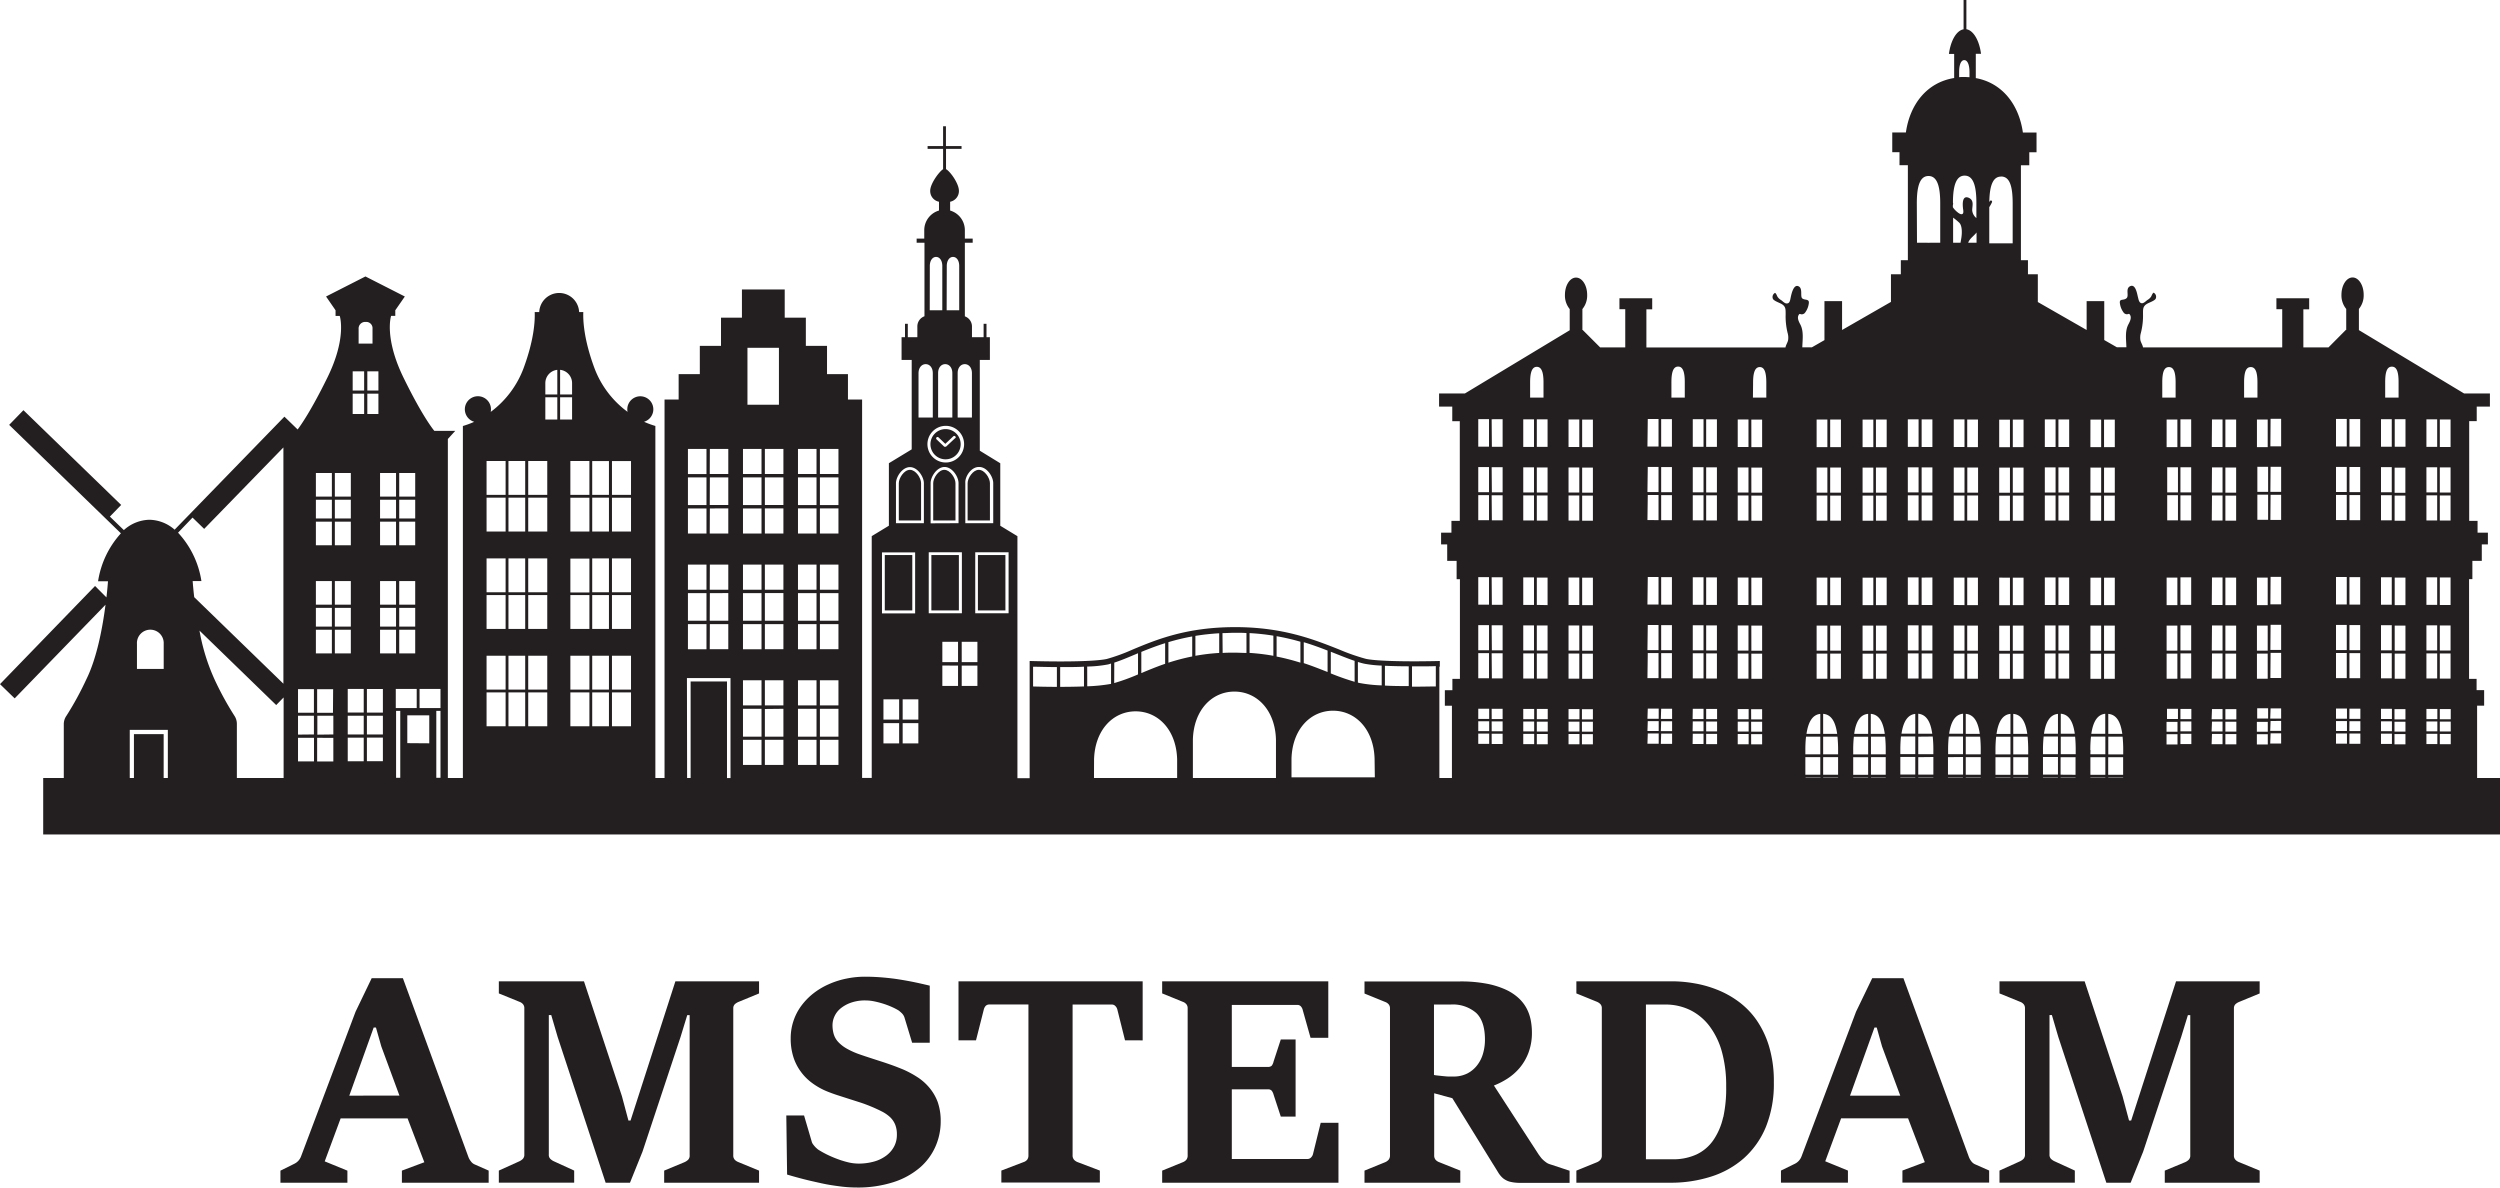 <svg xmlns="http://www.w3.org/2000/svg" viewBox="0 0 597.29 283.72"><defs><style>.cls-1{fill:#231f20;}</style></defs><title>Asset 1</title><g id="Layer_2" data-name="Layer 2"><g id="Layer_1-2" data-name="Layer 1"><path class="cls-1" d="M591.82,185.87V168.6h1.68v-3.71h-1.8v-2.7h-1.8V138.37h.79V134h2.25v-3.93h1.46v-2.81h-2.47v-2.81h-2V100.62h1.8V97.14h3.15V94h-6.18L563.58,78.87V73.81a5.08,5.08,0,0,0,1.14-3.39c0-2.28-1.19-4.13-2.65-4.13s-2.66,1.85-2.66,4.13a5.08,5.08,0,0,0,1.14,3.39v5h-.08L556.31,83h-6v-9.1h1.39V71.26h-7.83v2.62h1.39V83H512c-.09-.61-.57-1.24-.64-1.84a4,4,0,0,1,.13-1.62A16.56,16.56,0,0,0,512,75c0-1.12-.05-1.78.9-2.38.55-.34,1.73-.69,2.11-1.21a1.11,1.11,0,0,0-.48-1.49c-.35.24-.42.68-.63,1a2.68,2.68,0,0,1-.83.74c-.37.25-.82.77-1.29.79-.74,0-.84-.91-1-1.5s-.52-3.15-1.81-2.59-.2,2.31-.93,2.91-1.69,0-1.57,1.13a4.63,4.63,0,0,0,.88,2.25,1,1,0,0,0,.8.43c.42,0,.51-.31.79.23.36.7-.11,1.58-.44,2.2-.85,1.62-.52,3.62-.47,5.45h-2.29l-3-1.72V71.94h-4.21v6.9l-11.66-6.68V65.53h-2.36V62.16h-1.68V39.49h2V36.38h1.73V31.66h-3.26c-.94-6.64-4.89-11.84-11.25-13v-5.8h1.25c-.42-3.19-1.8-5.59-3.5-5.88V0h-.67V7c-1.7.29-3.08,2.69-3.5,5.88h1.25v5.76c-6.52,1.05-10.58,6.3-11.53,13h-3.26v4.72h1.73v3.11h2V62.16h-1.68v3.37h-2.36v6.6L440.1,78.84v-6.9h-4.21v9.32l-3,1.72h-2.29c.05-1.83.38-3.83-.47-5.45-.33-.62-.8-1.5-.44-2.2.28-.54.37-.23.79-.23a1,1,0,0,0,.8-.43,4.63,4.63,0,0,0,.88-2.25c.12-1.09-1-.63-1.57-1.13s.22-2.41-.93-2.91S428,70.24,427.84,71s-.23,1.54-1,1.5c-.47,0-.92-.54-1.29-.79a2.8,2.8,0,0,1-.83-.74c-.21-.32-.28-.76-.63-1a1.11,1.11,0,0,0-.48,1.49c.38.52,1.56.87,2.11,1.21.95.6.89,1.26.9,2.38a16.56,16.56,0,0,0,.47,4.5,4,4,0,0,1,.13,1.62c-.07.6-.55,1.23-.64,1.84H393.35v-9.1h1.39V71.26h-7.83v2.62h1.39V83h-6l-4.16-4.16h-.08v-5a5.08,5.08,0,0,0,1.14-3.39c0-2.28-1.19-4.13-2.66-4.13s-2.65,1.85-2.65,4.13a5.08,5.08,0,0,0,1.14,3.39v5.06L350,94h-6.18v3.15h3.15v3.48h1.8v23.82h-2v2.81h-2.47v2.81h1.46V134h2.25v4.38h.79v23.82h-1.8v2.7h-1.8v3.71h1.69v17.27h-3v-26.6h.11v-1.35h-.18c-.27,0-2.81.07-5.93.07-8.37,0-10.95-.45-11.55-.59a48.43,48.43,0,0,1-6.38-2.23c-6-2.38-13.44-5.35-24.83-5.35-11.69,0-18.89,3-24.67,5.42a44.56,44.56,0,0,1-6,2.18c-.57.14-3.07.6-11.14.6-3.31,0-6.11-.08-6.91-.1H246v28h-2.92V128.1l-4.1-2.49V110.68l-4.89-3V86h2.41V80.56h-.81v-3.2H235v3.2h-2.78V78a2.57,2.57,0,0,0-1.7-2.42V58h1.87V57h-1.87V55A4.89,4.89,0,0,0,227,50.3V48.2a2.6,2.6,0,0,0,2.1-2.62c0-1.68-2-4.56-3.08-5.17V35.56h3.71v-.67H226V30.17h-.68v4.72h-3.7v.67h3.7v4.86c-1,.65-3.08,3.5-3.08,5.16a2.6,2.6,0,0,0,2.1,2.62v2.1A4.89,4.89,0,0,0,220.82,55v2H219v1h1.87V75.56a2.57,2.57,0,0,0-1.7,2.42v2.58h-2.28v-3.2h-.67v3.2h-.82V86h2.42v21.36l-5.45,3.31v14.93l-4.1,2.49v57.77h-2.3V95.45h-3.38V89.38h-5V82.64h-5.06V75.9h-5.05V69.16H177.26V75.9h-5v6.74h-5.06v6.74h-5.06v6.07h-3.37v90.42h-2.19v-84.1a21.54,21.54,0,0,1-2.71-1,3.11,3.11,0,1,0-4-3,2.59,2.59,0,0,0,.07.63A22.92,22.92,0,0,1,142,87.89c-2.47-6.68-2.72-11.15-2.64-13.34h-1a4.77,4.77,0,0,0-9.53,0h-1.08c.09,2.19-.17,6.66-2.63,13.34a23.06,23.06,0,0,1-7.88,10.52,3.21,3.21,0,0,0,.06-.63,3.12,3.12,0,1,0-4,3,21.54,21.54,0,0,1-2.71,1v84.1H107v-81l1.77-1.94h-5s-2.61-3-7.33-12.64-3-14.83-3-14.83h1V74.13l2.28-3.29-9.41-4.79h0l-9.41,4.79,2.27,3.29v1.35h1s1.76,5.22-3,14.83c-3.84,7.81-6.28,11.27-7.06,12.3l-2.43-2.36h0l-.73-.7-26.23,27a9.35,9.35,0,0,0-6-2.37,9.36,9.36,0,0,0-6.13,2.47l-3.34-3.23,2.7-2.78L5.6,98l-3.41,3.51,26.7,25.91a22,22,0,0,0-5.46,11.45H25.8c-.07,1-.19,2.3-.37,3.86L22.71,140,0,163.45l2.78,2.7h0l.73.7,21.7-22.37c-.7,5.43-2.05,12.72-4.58,17.82A74,74,0,0,1,15.88,171a3.5,3.5,0,0,0-.64,2v12.88H10.32v13.49h587V185.87Zm-377-13.1v4.84h-3.75v-4.84Zm-3.75-.84v-4.85h3.75v4.85Zm8.34.84v4.84h-3.75v-4.84Zm-3.75-.84v-4.85h3.75v4.85Zm9.48-13.74v-4.85h3.75v4.85Zm3.75.84v4.85h-3.75V159Zm-7-12.51V131.94h7.92v14.58Zm.45-21.49v-9.61c0-1.52,1.49-3.85,3.33-3.85s3.34,2.33,3.34,3.85V125Zm7.43,34h3.75v4.85h-3.75Zm0-.84v-4.85h3.75v4.85Zm-3.8-47.69a4.38,4.38,0,1,1,4.37-4.38A4.38,4.38,0,0,1,225.92,110.5Zm15,21.44v14.58H233V131.94Zm-7-20.37c1.84,0,3.33,2.33,3.33,3.85V125h-6.67v-9.61C230.51,113.9,232,111.57,233.85,111.57ZM230.5,87c.94,0,1.71.81,1.71,2.16V99.75H228.8V89.13C228.8,87.81,229.57,87,230.5,87Zm-4.3-23.46c0-1.32.67-2.16,1.49-2.16s1.48.81,1.48,2.16V74.13h-3ZM225.83,87c.94,0,1.7.81,1.7,2.16V99.75h-3.4V89.13C224.13,87.81,224.89,87,225.83,87Zm-3.68-23.46c0-1.32.67-2.16,1.49-2.16s1.49.81,1.49,2.16V74.13h-3Zm-2.7,25.62c0-1.32.77-2.16,1.71-2.16s1.7.81,1.7,2.16V99.75h-3.41Zm-5.39,26.29c0-1.52,1.5-3.85,3.34-3.85s3.33,2.33,3.33,3.85V125h-6.67Zm-3.34,16.52h7.92v14.58h-7.92Zm-69.9,1.49v8.09h-4.55v-8.09ZM136.27,127v-8.09h4.55V127Zm4.55,15.17v8.09h-4.55v-8.09Zm0,14.5v8.09h-4.55v-8.09Zm0,8.76v8.09h-4.55v-8.09Zm5.39-55.28h4.55v8.09h-4.55Zm0,8.76h4.55V127h-4.55Zm0,14.5h4.55v8.09h-4.55Zm0,8.76h4.55v8.09h-4.55Zm0,14.5h4.55v8.09h-4.55Zm0,8.76h4.55v8.09h-4.55Zm-4.72-55.28h4v8.09h-4Zm0,8.76h4V127h-4Zm0,14.5h4v8.09h-4Zm0,8.76h4v8.09h-4Zm0,14.5h4v8.09h-4Zm0,8.76h4v8.09h-4Zm-.67-55.28v8.09h-4.55v-8.09Zm-7-21.79a3.19,3.19,0,0,1,2.86,3.16v2.73h-2.86Zm0,6.56h2.86v5.31h-2.86Zm-3.53-3.4a3.19,3.19,0,0,1,2.86-3.16v5.89h-2.86Zm0,3.4h2.86v5.31h-2.86Zm-4.09,15.23h4.55v8.09h-4.55Zm0,8.76h4.55V127h-4.55Zm0,14.5h4.55v8.09h-4.55Zm0,8.76h4.55v8.09h-4.55Zm0,14.5h4.55v8.09h-4.55Zm0,8.76h4.55v8.09h-4.55Zm-4.72-55.28h4v8.09h-4Zm0,8.76h4V127h-4Zm0,14.5h4v8.09h-4Zm0,8.76h4v8.09h-4Zm0,14.5h4v8.09h-4Zm0,8.76h4v8.09h-4Zm-5.23-55.28h4.55v8.09h-4.55Zm0,8.76h4.55V127h-4.55Zm0,14.5h4.55v8.09h-4.55Zm0,8.76h4.55v8.09h-4.55Zm0,14.5h4.55v8.09h-4.55Zm0,8.76h4.55v8.09h-4.55Zm379.63,20.34v.08h-3.57v-.08Zm-3.57-.68V180.9h3.57v4.21Zm7.1-5.9a27.78,27.78,0,0,1,.16-3.2H503v4.22h-3.57v-.38h0C499.46,179.64,499.45,179.42,499.45,179.21Zm.24-3.87c.45-3.07,1.55-4.61,3.33-4.78v4.78ZM503,180.9v4.21h-3.57V180.9Zm0,4.89v.08h-3.57v-.08Zm4.25,0v.08H503.7v-.08Zm-3.57-.68V180.9h3.57v4.21Zm16.56-9.69v2.45h-2.62v-2.45Zm-2.62-.59v-2.36h2.62v2.36Zm24.19.59v2.45h-2.61v-2.45Zm-2.61-.59v-2.36h2.61v2.36Zm35.48-56.42v6h-2.57v-6Zm-2.57-.67v-6h2.57v6ZM574.7,138v6.57h-2.57V138Zm0,11.46v6h-2.57v-6Zm0,6.7v6h-2.57v-6Zm0,13.27v2.44h-2.62v-2.44Zm0,3v2.36h-2.62v-2.36Zm0,2.95v2.45h-2.62v-2.45Zm8.21-75.17h2.57v6.58h-2.57Zm0,11.46h2.57v6h-2.57Zm0,6.7h2.57v6h-2.57Zm0,19.6h2.57v6.57h-2.57Zm0,11.46h2.57v6h-2.57Zm0,6.7h2.57v6h-2.57Zm0,13.27h2.61v2.44h-2.61Zm0,3h2.61v2.36h-2.61Zm0,2.95h2.61v2.45h-2.61Zm-3.2-75.17h2.57v6.58h-2.57Zm0,11.46h2.57v6h-2.57Zm0,6.7h2.57v6h-2.57Zm0,19.6h2.57v6.57h-2.57Zm0,11.46h2.57v6h-2.57Zm0,6.7h2.57v6h-2.57Zm0,13.27h2.61v2.44h-2.61Zm0,3h2.61v2.36h-2.61Zm0,2.95h2.61v2.45h-2.61Zm-5-68.59h-2.57v-6.58h2.57Zm-4.85-15.16h0c0-.09,0-.18,0-.27,0-2.53.47-3.7,1.6-3.7s1.6,1.17,1.6,3.7c0,.09,0,.18,0,.27h0V95h-3.2Zm-1,8.58h2.57v6.58h-2.57Zm0,11.46h2.57v6h-2.57Zm0,6.7h2.57v6h-2.57Zm0,19.6h2.57v6.57h-2.57Zm0,11.46h2.57v6h-2.57Zm0,6.7h2.57v6h-2.57Zm0,13.27h2.61v2.44h-2.61Zm0,3h2.61v2.36h-2.61Zm0,2.95h2.61v2.45h-2.61Zm-7.54-75.17h2.57v6.58h-2.57Zm0,11.46h2.57v6h-2.57Zm0,6.7h2.57v6h-2.57Zm0,19.6h2.57v6.57h-2.57Zm0,11.46h2.57v6h-2.57Zm0,6.7h2.57v6h-2.57Zm0,13.27h2.61v2.44H561.3Zm0,3h2.61v2.36H561.3Zm0,2.95h2.61v2.45H561.3Zm-3.21-75.17h2.57v6.58h-2.57Zm0,11.46h2.57v6h-2.57Zm0,6.7h2.57v6h-2.57Zm0,19.6h2.57v6.57h-2.57Zm0,11.46h2.57v6h-2.57Zm0,6.7h2.57v6h-2.57Zm0,13.27h2.62v2.44h-2.62Zm0,3h2.62v2.36h-2.62Zm0,2.95h2.62v2.45h-2.62Zm-15.63-75.17H545v6.58h-2.57Zm0,11.46H545v6h-2.57Zm0,6.7H545v6h-2.57Zm0,19.6H545v6.57h-2.57Zm0,11.46H545v6h-2.57Zm0,6.7H545v6h-2.57Zm0,13.27H545v2.44h-2.61Zm0,3H545v2.36h-2.61Zm0,2.95H545v2.45h-2.61Zm-.59-3.54h-2.61v-2.44h2.61Zm0-53.47v6h-2.57v-6Zm-2.57-.67v-6h2.57v6ZM541.79,138v6.57h-2.57V138Zm0,11.46v6h-2.57v-6Zm0,6.7v6h-2.57v-6Zm0-49.34h-2.57v-6.58h2.57Zm-5.64-15.16h0V91.4c0-2.53.46-3.7,1.59-3.7s1.6,1.17,1.6,3.7a2.44,2.44,0,0,1,0,.27h0V95h-3.19Zm-4.47,8.58h2.57v6.58h-2.57Zm0,11.46h2.57v6h-2.57Zm0,6.7h2.57v6h-2.57Zm0,19.6h2.57v6.57h-2.57Zm0,11.46h2.57v6h-2.57Zm0,6.7h2.57v6h-2.57Zm0,13.27h2.62v2.44h-2.62Zm0,3h2.62v2.36h-2.62Zm0,2.95h2.62v2.45h-2.62Zm-3.2-75.17H531v6.58h-2.57Zm0,11.46H531v6h-2.57Zm0,6.7H531v6h-2.57Zm0,19.6H531v6.57h-2.57Zm0,11.46H531v6h-2.57Zm0,6.7H531v6h-2.57Zm0,13.27H531v2.44h-2.61Zm0,3H531v2.36h-2.61Zm0,2.95H531v2.45h-2.61Zm-7.54-75.17h2.57v6.58h-2.57Zm0,11.46h2.57v6h-2.57Zm0,6.7h2.57v6h-2.57Zm0,19.6h2.57v6.57h-2.57Zm0,11.46h2.57v6h-2.57Zm0,6.7h2.57v6h-2.57Zm0,13.27h2.61v2.44h-2.61Zm0,3h2.61v2.36h-2.61Zm0,2.95h2.61v2.45h-2.61Zm-.59-3.54h-2.62v-2.44h2.62Zm0-53.47v6h-2.57v-6Zm-2.57-.67v-6h2.57v6ZM520.21,138v6.57h-2.57V138Zm0,11.46v6h-2.57v-6Zm0,6.7v6h-2.57v-6Zm0-49.34h-2.57v-6.58h2.57ZM516.6,91.67h0V91.4c0-2.53.46-3.7,1.59-3.7s1.6,1.17,1.6,3.7a2.44,2.44,0,0,1,0,.27h0V95H516.6Zm-9.33,87.54c0,.21,0,.43,0,.64h0v.38H503.7V176h3.42A30.44,30.44,0,0,1,507.27,179.21Zm-.22-3.87H503.7v-4.78C505.56,170.72,506.62,172.26,507.05,175.34Zm-4.36-75.09h2.57v6.58h-2.57Zm0,11.46h2.57v6h-2.57Zm0,6.7h2.57v6h-2.57Zm0,19.6h2.57v6.57h-2.57Zm0,11.46h2.57v6h-2.57Zm0,6.7h2.57v6h-2.57Zm-3.25-55.92H502v6.58h-2.57Zm0,11.46H502v6h-2.57Zm0,6.7H502v6h-2.57Zm0,19.6H502v6.57h-2.57Zm0,11.46H502v6h-2.57Zm0,6.7H502v6h-2.57Zm-3.52,23c0,.21,0,.43,0,.64h0v.38h-3.57V176h3.43C495.87,177,495.92,178,495.92,179.21Zm-3.57-3.87v-4.78c1.86.16,2.92,1.7,3.35,4.78Zm-.56-75.09h2.57v6.58h-2.57Zm0,11.46h2.57v6h-2.57Zm0,6.7h2.57v6h-2.57Zm0,19.6h2.57v6.57h-2.57Zm0,11.46h2.57v6h-2.57Zm0,6.7h2.57v6h-2.57Zm-3.25-55.92h2.57v6.58h-2.57Zm0,11.46h2.57v6h-2.57Zm0,6.7h2.57v6h-2.57Zm0,19.6h2.57v6.57h-2.57Zm0,11.46h2.57v6h-2.57Zm0,6.7h2.57v6h-2.57Zm3.14,14.39v4.78h-3.34C488.79,172.27,489.89,170.73,491.68,170.56Zm-3.58,9.29h0c0-.21,0-.43,0-.64a30.23,30.23,0,0,1,.16-3.2h3.42v4.22H488.1Zm0,1.05h3.58v4.21H488.1Zm3.58,4.89v.08H488.1v-.08Zm-30-74.08v6h-2.57v-6Zm-2.57-4.88v-6.58h2.57v6.58Zm2.57,11.58v6h-2.57v-6Zm0,19.6v6.57h-2.57V138Zm0,11.46v6h-2.57v-6Zm0,6.7v6h-2.57v-6Zm0,19.17H458.3v-4.78C460.16,170.72,461.23,172.26,461.65,175.34Zm.08.67a30.44,30.44,0,0,1,.15,3.2c0,.21,0,.43,0,.64h0v.38H458.3V176Zm.15,4.89v4.21H458.3V180.9Zm0,4.89v.08H458.3v-.08Zm3.52-5.56v-.38h0c0-.21,0-.43,0-.64a30.23,30.23,0,0,1,.16-3.2H469v4.22Zm3.58.67v4.21H465.4V180.9Zm-3.33-5.56c.45-3.07,1.54-4.61,3.33-4.78v4.78Zm1.1-13.15v-6h2.57v6Zm0-6.7v-6h2.57v6Zm0-10.91V138h2.57v6.57Zm0-20.14v-6h2.57v6Zm0-6.7v-6h2.57v6Zm0-10.91v-6.58h2.57v6.58Zm5.81,11.58v6H470v-6Zm-2.57-.67v-6h2.57v6ZM472.56,138v6.57H470V138Zm0,11.46v6H470v-6Zm0,6.7v6H470v-6Zm.44,19.17h-3.35v-4.78C471.51,170.72,472.57,172.26,473,175.34Zm-.44-68.51H470v-6.58h2.57Zm-2.91,74.07h3.58v4.21h-3.58Zm0-.67V176h3.43a30.44,30.44,0,0,1,.15,3.2c0,.21,0,.43,0,.64h0v.38ZM472.23,58h-2c.32-1,1.39-1.63,2-2.46,0,0,0,0,0,0Zm-3.65-1.05L468.4,58h-1.77V52a13.92,13.92,0,0,1,1.49,1.23C468.86,54,468.76,55.94,468.58,56.94Zm.4,128.85v.08H465.4v-.08Zm.67,0h3.58v.08h-3.58Zm7.1-6.58a30.23,30.23,0,0,1,.16-3.2h3.42v4.22h-3.58v-.38h0C476.76,179.64,476.75,179.42,476.75,179.21Zm3.46-67.5v6h-2.57v-6Zm-2.57-4.88v-6.58h2.57v6.58Zm2.57,11.58v6h-2.57v-6Zm0,19.6v6.57h-2.57V138Zm0,11.46v6h-2.57v-6Zm0,6.7v6h-2.57v-6Zm.12,14.39v4.78H477C477.45,172.27,478.54,170.73,480.33,170.56Zm0,10.34v4.21h-3.58V180.9Zm0,4.89v.08h-3.58v-.08Zm4.24,0v.08H481v-.08Zm-3.57-.68V180.9h3.57v4.21Zm3.57-5.9c0,.21,0,.43,0,.64h0v.38H481V176h3.43C484.52,177,484.57,178,484.57,179.21ZM481,175.34v-4.78c1.86.16,2.92,1.7,3.35,4.78Zm-.11-75.09h2.57v6.58h-2.57Zm0,11.46h2.57v6h-2.57Zm0,6.7h2.57v6h-2.57Zm0,19.6h2.57v6.57h-2.57Zm0,11.46h2.57v6h-2.57Zm0,6.7h2.57v6h-2.57Zm-2.82-114c2,0,2.79,2.06,2.79,6.48,0,.16,0,.32,0,.48h0v9H478.3a.93.93,0,0,1-.23,0,1,1,0,0,1-.24,0h-2.56V49.49a9,9,0,0,0,.65-1.18c.11-.25-.21-.58-.43-.33s-.13.21-.21.31C475.34,44.15,476.23,42.19,478.07,42.19Zm-10-24.73h0v-.21c0-2,.55-2.87,1.23-2.87s1.24.91,1.24,2.87v.21h0v1c-.4,0-.81-.05-1.24-.05s-.83,0-1.23.05Zm-1.48,31c0-4.42.9-6.48,2.8-6.48s2.8,2.06,2.8,6.48c0,.16,0,.32,0,.48h0v3.18a2.65,2.65,0,0,1-1-1.85c0-1.08.53-2.39-.84-3-1.62-.66-1.45,1.63-1.36,2.51.05.45.28,1.34-.3,1.42s-1.64-1-1.93-1.4a2.67,2.67,0,0,1-.19-.28V49h0C466.64,48.82,466.63,48.66,466.63,48.5Zm-8.63.56h0v-.47c0-4.42.89-6.48,2.79-6.48s2.8,2.06,2.8,6.48c0,.16,0,.32,0,.47h0v9H461a.59.59,0,0,1-.23,0,.64.64,0,0,1-.23,0H458Zm-2.15,51.19h2.57v6.58h-2.57Zm0,11.46h2.57v6h-2.57Zm0,6.7h2.57v6h-2.57Zm0,19.6h2.57v6.57h-2.57Zm0,11.46h2.57v6h-2.57Zm0,6.7h2.57v6h-2.57Zm1.78,14.39v4.78H454.3C454.75,172.27,455.85,170.73,457.63,170.56Zm-3.57,9.29h0c0-.21,0-.43,0-.64a30.44,30.44,0,0,1,.15-3.2h3.42v4.22h-3.57Zm0,1.05h3.57v4.21h-3.57Zm3.57,4.89v.08h-3.57v-.08ZM450.38,176a30.44,30.44,0,0,1,.15,3.2c0,.21,0,.43,0,.64h0v.38H447V176Zm-3.42-.67v-4.78c1.86.16,2.92,1.7,3.34,4.78Zm3.57,5.56v4.21H447V180.9Zm0,4.89v.08H447v-.08Zm-2.34-85.54h2.57v6.58h-2.57Zm0,11.46h2.57v6h-2.57Zm0,6.7h2.57v6h-2.57Zm0,19.6h2.57v6.57h-2.57Zm0,11.46h2.57v6h-2.57Zm0,6.7h2.57v6h-2.57ZM445,100.25h2.57v6.58H445Zm0,11.46h2.57v6H445Zm0,6.7h2.57v6H445Zm0,19.6h2.57v6.57H445Zm0,11.46h2.57v6H445Zm0,6.7h2.57v6H445Zm1.33,14.39v4.78H443C443.4,172.27,444.5,170.73,446.28,170.56Zm-3.57,9.29h0c0-.21,0-.43,0-.64a27.78,27.78,0,0,1,.16-3.2h3.41v4.22h-3.57Zm0,1.05h3.57v4.21h-3.57Zm3.57,4.89v.08h-3.57v-.08ZM439,176a30.44,30.44,0,0,1,.15,3.2c0,.21,0,.43,0,.64h0v.38h-3.57V176Zm-3.42-.67v-4.78c1.86.16,2.92,1.7,3.35,4.78Zm3.57,5.56v4.21h-3.57V180.9Zm0,4.89v.08h-3.57v-.08Zm-1.89-85.54h2.57v6.58h-2.57Zm0,11.46h2.57v6h-2.57Zm0,6.7h2.57v6h-2.57Zm0,19.6h2.57v6.57h-2.57Zm0,11.46h2.57v6h-2.57Zm0,6.7h2.57v6h-2.57Zm-3.24-55.92h2.57v6.58h-2.57Zm0,11.46h2.57v6h-2.57Zm0,6.7h2.57v6h-2.57Zm0,19.6h2.57v6.57h-2.57Zm0,11.46h2.57v6h-2.57Zm0,6.7h2.57v6h-2.57Zm.88,14.39v4.78H431.6C432.05,172.27,433.15,170.73,434.93,170.56Zm-3.57,9.29h0c0-.21,0-.43,0-.64a27.78,27.78,0,0,1,.16-3.2h3.41v4.22h-3.57Zm0,1.05h3.57v4.21h-3.57ZM418.84,91.67h0a2.44,2.44,0,0,1,0-.27c0-2.53.52-3.7,1.6-3.7S422,88.87,422,91.4v.27h0V95h-3.2Zm-.42,8.58H421v6.58h-2.57Zm0,11.46H421v6h-2.57Zm0,6.7H421v6h-2.57Zm0,19.6H421v6.57h-2.57Zm0,11.46H421v6h-2.57Zm0,6.7H421v6h-2.57Zm-.05,13.27H421v2.44h-2.62Zm0,3H421v2.36h-2.62Zm0,2.95H421v2.45h-2.62Zm-3.2-75.17h2.57v6.58h-2.57Zm0,11.46h2.57v6h-2.57Zm0,6.7h2.57v6h-2.57Zm0,19.6h2.57v6.57h-2.57Zm0,11.46h2.57v6h-2.57Zm0,6.7h2.57v6h-2.57Zm0,13.27h2.61v2.44h-2.61Zm0,3h2.61v2.36h-2.61Zm0,2.95h2.61v2.45h-2.61Zm-7.54-75.17h2.57v6.58h-2.57Zm0,11.46h2.57v6h-2.57Zm0,6.7h2.57v6h-2.57Zm0,19.6h2.57v6.57h-2.57Zm0,11.46h2.57v6h-2.57Zm0,6.7h2.57v6h-2.57Zm0,13.27h2.61v2.44h-2.61Zm0,3h2.61v2.36h-2.61Zm0,2.95h2.61v2.45h-2.61Zm-3.2-75.17H407v6.58h-2.57Zm0,11.46H407v6h-2.57Zm0,6.7H407v6h-2.57Zm0,19.6H407v6.57h-2.57Zm0,11.46H407v6h-2.57Zm0,6.7H407v6h-2.57Zm0,13.27H407v2.44h-2.61Zm0,3H407v2.36h-2.61Zm0,2.95H407v2.45h-2.61Zm-5.1-83.75h0a2.44,2.44,0,0,1,0-.27c0-2.53.51-3.7,1.6-3.7s1.59,1.17,1.59,3.7v.27h0V95h-3.19Zm-2.45,8.58h2.57v6.58h-2.57Zm0,11.46h2.57v6h-2.57Zm0,6.7h2.57v6h-2.57Zm0,19.6h2.57v6.57h-2.57Zm0,11.46h2.57v6h-2.57Zm0,6.7h2.57v6h-2.57Zm0,13.27h2.61v2.44H396.8Zm0,3h2.61v2.36H396.8Zm0,2.95h2.61v2.45H396.8Zm-3.2-75.17h2.57v6.58H393.6Zm0,11.46h2.57v6H393.6Zm0,6.7h2.57v6H393.6Zm0,19.6h2.57v6.57H393.6Zm0,11.46h2.57v6H393.6Zm0,6.7h2.57v6H393.6Zm0,13.27h2.61v2.44H393.6Zm0,3h2.61v2.36H393.6Zm0,2.95h2.61v2.45H393.6ZM378,100.25h2.57v6.58H378Zm0,11.46h2.57v6H378Zm0,6.7h2.57v6H378Zm0,19.6h2.57v6.57H378Zm0,11.46h2.57v6H378Zm0,6.7h2.57v6H378Zm-.05,13.27h2.62v2.44h-2.62Zm0,3h2.62v2.36h-2.62Zm0,2.95h2.62v2.45h-2.62Zm-3.2-75.17h2.57v6.58h-2.57Zm0,11.46h2.57v6h-2.57Zm0,6.7h2.57v6h-2.57Zm0,19.6h2.57v6.57h-2.57Zm0,11.46h2.57v6h-2.57Zm0,6.7h2.57v6h-2.57Zm0,13.27h2.61v2.44h-2.61Zm0,3h2.61v2.36h-2.61Zm0,2.95h2.61v2.45h-2.61Zm-7.58-.59v-2.36h2.61v2.36Zm2.61.59v2.45h-2.61v-2.45Zm-2.61-3.54v-2.44h2.61v2.44Zm0-9.69v-6h2.57v6Zm0-6.7v-6h2.57v6Zm0-10.91V138h2.57v6.57Zm0-20.14v-6h2.57v6Zm0-6.7v-6h2.57v6Zm0-10.91v-6.58h2.57v6.58Zm-1.6-15.16h0c0-.09,0-.18,0-.27,0-2.53.52-3.7,1.6-3.7s1.6,1.17,1.6,3.7c0,.09,0,.18,0,.27h0V95h-3.2Zm-1.64,8.58h2.57v6.58h-2.57Zm0,11.46h2.57v6h-2.57Zm0,6.7h2.57v6h-2.57Zm0,19.6h2.57v6.57h-2.57Zm0,11.46h2.57v6h-2.57Zm0,6.7h2.57v6h-2.57Zm0,13.27h2.61v2.44h-2.61Zm0,3h2.61v2.36h-2.61Zm0,2.95h2.61v2.45h-2.61Zm-7.55-75.17H359v6.58h-2.57Zm0,11.46H359v6h-2.57Zm0,6.7H359v6h-2.57Zm0,19.6H359v6.57h-2.57Zm0,11.46H359v6h-2.57Zm0,6.7H359v6h-2.57Zm0,13.27H359v2.44h-2.61Zm0,3H359v2.36h-2.61Zm0,2.95H359v2.45h-2.61Zm-3.2-75.17h2.57v6.58h-2.57Zm0,11.46h2.57v6h-2.57Zm0,6.7h2.57v6h-2.57Zm0,19.6h2.57v6.57h-2.57Zm0,11.46h2.57v6h-2.57Zm0,6.7h2.57v6h-2.57Zm0,13.27h2.61v2.44h-2.61Zm0,3h2.61v2.36h-2.61Zm0,2.95h2.61v2.45h-2.61Zm78.21,10.37h3.57v.08h-3.57Zm-102.92.08H308.56v-4.46h0c.2-7.06,4.56-11.46,9.92-11.46s9.72,4.4,9.93,11.46h0Zm8.88-26.52h.46c2.25,0,4.2,0,5.23-.06V164c-1.09,0-3.22.06-5.69.06Zm-6.47-.14c1.47.07,3.33.12,5.69.13v4.72c-1.84,0-3.83,0-5.69-.12Zm-6.46-.91c.52.16,1,.3,1.54.42a27.51,27.51,0,0,0,4.15.45v4.73a33.79,33.79,0,0,1-5.34-.58l-.35-.09Zm-6.47-2.44,1.44.57c1.53.61,2.93,1.16,4.25,1.61v5a59.65,59.65,0,0,1-5.69-2Zm-6.46-2.28c2.06.62,3.94,1.31,5.69,2v5.12c-1.77-.7-3.64-1.44-5.69-2.12ZM305,152a53.15,53.15,0,0,1,5.69,1.32v5a54.07,54.07,0,0,0-5.69-1.46Zm-6.46-.74a53.36,53.36,0,0,1,5.69.61v4.81a49.79,49.79,0,0,0-5.69-.69Zm-6.47,0c1,0,1.93-.08,3-.08s1.84,0,2.73.07V156c-.92,0-1.86-.07-2.85-.07s-1.92,0-2.84.07Zm-6.47.66a54.76,54.76,0,0,1,5.69-.62V156a48.79,48.79,0,0,0-5.69.68ZM285,176.69c.2-7.06,4.56-11.46,9.92-11.46s9.73,4.4,9.93,11.46h0v9.18H285v-9.18Zm-5.85-23.27a51.22,51.22,0,0,1,5.69-1.36v4.78a49.3,49.3,0,0,0-5.69,1.49Zm-6.47,2.33c1.74-.71,3.61-1.43,5.69-2.09v4.93c-2.07.71-3.93,1.49-5.69,2.22Zm-6.46,2.56c1.45-.47,3-1.11,4.67-1.82l1-.42v5.06a47.54,47.54,0,0,1-5.69,2.07Zm-6.47.94a29.58,29.58,0,0,0,5-.51c.24-.06.47-.14.7-.21v4.86a39.85,39.85,0,0,1-5.69.58Zm-6.46.13c2.32,0,4.18,0,5.69-.1V164c-1.88.07-3.86.1-5.69.1Zm-6.47-.09c1,0,3.18.08,5.69.09v4.72c-2.48,0-4.6-.06-5.69-.09Zm14.57,22.12h0c.21-7.06,4.57-11.46,9.93-11.46s9.72,4.4,9.92,11.46h0v4.46H261.37Zm-74.22-59.94v6h-4.43v-6Zm-4.43-.81v-6.6h4.43v6.6Zm4.43,14.23v6h-4.43v-6Zm0,6.81v6.6h-4.43v-6.6Zm0,7.41v6h-4.43v-6Zm0,13.42v6h-4.43v-6Zm0,6.81V176h-4.43v-6.61Zm0,7.41v6h-4.43v-6Zm8.72-69.5h4.43v6h-4.43Zm0,6.81h4.43v6.6h-4.43Zm0,7.41h4.43v6h-4.43Zm0,13.42h4.43v6h-4.43Zm0,6.81h4.43v6.6h-4.43Zm0,7.41h4.43v6h-4.43Zm0,13.42h4.43v6h-4.43Zm0,6.81h4.43V176h-4.43Zm0,7.41h4.43v6h-4.43Zm-5.24-69.5h4.43v6h-4.43Zm0,6.81h4.43v6.6h-4.43Zm0,7.41h4.43v6h-4.43Zm0,13.42h4.43v6h-4.43Zm0,6.81h4.43v6.6h-4.43Zm0,7.41h4.43v6h-4.43Zm0,13.42h4.43v6h-4.43Zm0,6.81h4.43V176h-4.43Zm0,7.41h4.43v6h-4.43Zm-3.48-63.5h-4.43v-6h4.43Zm-8.59-30.16h7.52v13.6h-7.52Zm-1.07,24.16h4.43v6h-4.43Zm0,6.81h4.43v6.6h-4.43Zm0,7.41h4.43v6h-4.43Zm0,13.42h4.43v6h-4.43Zm0,6.81h4.43v6.6h-4.43Zm0,7.41h4.43v6h-4.43Zm0,13.42h4.43v6h-4.43Zm0,6.81h4.43V176h-4.43Zm0,7.41h4.43v6h-4.43Zm-7.91-69.5H174v6h-4.43Zm0,6.81H174v6.6h-4.43Zm0,7.41H174v6h-4.43Zm0,13.42H174v6h-4.43Zm0,6.81H174v6.6h-4.43Zm0,7.41H174v6h-4.43Zm-5.24-41.86h4.43v6h-4.43Zm0,6.81h4.43v6.6h-4.43Zm0,7.41h4.43v6h-4.43Zm0,13.42h4.43v6h-4.43Zm0,6.81h4.43v6.6h-4.43Zm0,7.41h4.43v6h-4.43ZM164.12,162h10.41v23.9h-.84V162.81H165v23.06h-.84ZM71.2,175.51V171H75v4.47Zm3.82.76v5.64H71.2v-5.64ZM39.11,153.82v6H32.72v-6a3.2,3.2,0,1,1,6.39,0ZM56,171a74,74,0,0,1-4.75-8.69,48.1,48.1,0,0,1-3.59-11.65l18.33,17.79,1.77-1.82v19.25H56.59V173A3.5,3.5,0,0,0,56,171Zm23.64,5.28v5.64H75.77v-5.64Zm-3.82-.76V171h3.82v4.47ZM86.9,171v4.47H83.08V171Zm-3.82-.76v-5.64H86.9v5.64Zm3.82,6v5.64H83.08v-5.64Zm4.58-11.63v5.64H87.66v-5.64ZM87.76,98.91V94.06h2.65v4.85ZM91.48,171v4.47H87.66V171Zm0,5.23v5.64H87.66v-5.64Zm4.15,9.6h-1v-16h1Zm1.68-8.28V170.9h5.25v6.69Zm7.93,8.28h-1v-16h1Zm-5-21.23h5v4.57h-5Zm-.68,4.57h-5v-4.57h5ZM95.38,113H99.2v5.64H95.38Zm0,6.4H99.2v4.47H95.38Zm0,5.23H99.2v5.64H95.38Zm0,14.2H99.2v5.64H95.38Zm0,6.4H99.2v4.47H95.38Zm0,5.23H99.2v5.64H95.38ZM90.8,113h3.82v5.64H90.8Zm0,6.4h3.82v4.47H90.8Zm0,5.23h3.82v5.64H90.8Zm0,14.2h3.82v5.64H90.8Zm0,6.4h3.82v4.47H90.8Zm0,5.23h3.82v5.64H90.8ZM90.41,93.3H87.76V88.71h2.65ZM85.68,78.59a1.57,1.57,0,0,1,1.52-1.68h.27A1.5,1.5,0,0,1,89,78.55v3.54H85.68ZM84.26,88.71H87V93.3H84.26Zm0,5.35H87v4.85H84.26ZM80,113h3.82v5.64H80Zm0,6.4h3.82v4.47H80Zm0,5.23h3.82v5.64H80Zm0,14.2h3.82v5.64H80Zm0,6.4h3.82v4.47H80Zm0,5.23h3.82v5.64H80Zm-.45,19.84H75.77v-5.64h3.82ZM75.47,113h3.82v5.64H75.47Zm0,6.4h3.82v4.47H75.47Zm0,5.23h3.82v5.64H75.47Zm0,14.2h3.82v5.64H75.47Zm0,6.4h3.82v4.47H75.47Zm0,5.23h3.82v5.64H75.47ZM75,170.28H71.2v-5.64H75Zm-29-46.62,2.78,2.7L67.71,106.9v56.45L46.4,142.67c-.18-1.56-.3-2.89-.37-3.85h2.09a21.8,21.8,0,0,0-5.58-11.55ZM31,174.38h9.1v11.49h-1V175.39H32v10.48H31Z"/><path class="cls-1" d="M225.92,102.52a3.61,3.61,0,1,0,3.6,3.6A3.61,3.61,0,0,0,225.92,102.52Zm2.31,2.13-2.13,2a.35.35,0,0,1-.23.09.41.41,0,0,1-.18,0,.35.35,0,0,1-.16-.08l-1.77-1.69a.32.32,0,0,1,0-.47.33.33,0,0,1,.47,0l1.62,1.54,1.92-1.81a.34.34,0,0,1,.47.49Z"/><path class="cls-1" d="M217.4,112.25c-1.42,0-2.66,2-2.66,3.17v8.93h5.32v-8.93C220.06,114.23,218.81,112.25,217.4,112.25Z"/><path class="cls-1" d="M225.62,112.25c-1.42,0-2.66,2-2.66,3.17v8.93h5.32v-8.93C228.28,114.23,227,112.25,225.62,112.25Z"/><rect class="cls-1" x="222.52" y="132.61" width="6.57" height="13.23"/><path class="cls-1" d="M231.18,124.35h5.33v-8.93c0-1.19-1.25-3.17-2.66-3.17s-2.67,2-2.67,3.17Z"/><rect class="cls-1" x="233.64" y="132.61" width="6.57" height="13.23"/><rect class="cls-1" x="211.39" y="132.61" width="6.57" height="13.23"/><path class="cls-1" d="M112.51,277.47a3.63,3.63,0,0,1-.62-1.1L96.26,233.71H88.8l-3.85,8-13,34.5a3.21,3.21,0,0,1-1.66,1.85L67,279.69v2.89H83v-2.89l-5.42-2.22,3.8-10.26h16l4,10.47-5.36,2v2.89h20.73v-2.89l-3.41-1.51A2.12,2.12,0,0,1,112.51,277.47Zm-29.06-15.7,5.83-16.28h.54L91.1,250l4.33,11.75Z"/><path class="cls-1" d="M150.65,267.71h-.51l-1.56-5.84-9.06-27.42H119.18v2.89l4.91,2a2,2,0,0,1,.83.54,1.41,1.41,0,0,1,.35,1v34.93a1.43,1.43,0,0,1-.35,1.06,2.94,2.94,0,0,1-.83.58l-4.91,2.22v2.89h18v-2.89l-4.85-2.22a3.11,3.11,0,0,1-.84-.57,1.36,1.36,0,0,1-.37-1.07V242.51h.58l1.53,5.23,11.47,34.84h5.81l3-7.45,9.09-27.39,1.59-5.2h.58V276a1.42,1.42,0,0,1-.37,1.09,3,3,0,0,1-.91.59l-4.81,2v2.89h22.67v-2.89l-4.85-2a2.59,2.59,0,0,1-.93-.57,1.51,1.51,0,0,1-.38-1.11V240.9a1.33,1.33,0,0,1,.4-1,3.12,3.12,0,0,1,.91-.55l4.85-2v-2.89H161.36Z"/><path class="cls-1" d="M222,259.82a12.73,12.73,0,0,0-2.87-2.51,23.69,23.69,0,0,0-3.41-1.82c-1-.4-1.9-.76-2.78-1.07s-1.73-.6-2.58-.87l-2.5-.81c-.82-.27-1.65-.54-2.5-.84a18.25,18.25,0,0,1-3.09-1.39,8.34,8.34,0,0,1-2-1.56,4.7,4.7,0,0,1-1.07-1.85,7.56,7.56,0,0,1-.3-2.18,5.05,5.05,0,0,1,.49-2.14,5.31,5.31,0,0,1,1.5-1.9,8.18,8.18,0,0,1,2.47-1.34,10.1,10.1,0,0,1,3.41-.52,10.51,10.51,0,0,1,2.23.25,21.59,21.59,0,0,1,2.3.62,19.63,19.63,0,0,1,2,.79,14.32,14.32,0,0,1,1.37.72,6.92,6.92,0,0,1,.83.72,2.49,2.49,0,0,1,.6,1l1.82,6h4.21V235.49c-1-.24-2.08-.49-3.29-.75s-2.49-.49-3.84-.71-2.73-.38-4.14-.5-2.79-.18-4.13-.18a21.8,21.8,0,0,0-4.59.47,19.94,19.94,0,0,0-4.21,1.36,17.34,17.34,0,0,0-3.64,2.19,15.52,15.52,0,0,0-2.85,2.94,13,13,0,0,0-2.53,7.77,14.42,14.42,0,0,0,.62,4.39A12,12,0,0,0,191.3,256a12.5,12.5,0,0,0,2.76,2.77,16.54,16.54,0,0,0,3.58,2c.83.33,1.68.64,2.55.92l2.62.84,2.66.85c.9.29,1.8.63,2.69,1s1.82.8,2.57,1.19a8.55,8.55,0,0,1,1.93,1.34,5.13,5.13,0,0,1,1.21,1.77,6.23,6.23,0,0,1,.41,2.41,5.92,5.92,0,0,1-.67,2.84,6.51,6.51,0,0,1-1.89,2.18,8.72,8.72,0,0,1-2.92,1.41,13.64,13.64,0,0,1-3.73.48,10.73,10.73,0,0,1-2.45-.31,22.19,22.19,0,0,1-2.67-.83,27.56,27.56,0,0,1-2.53-1.1q-1.21-.62-2-1.14l-.37-.32a5.48,5.48,0,0,1-.41-.42c-.14-.16-.27-.32-.38-.47a2.12,2.12,0,0,1-.28-.51l-1.88-6.4h-4.24l.19,14.12c1.26.38,2.6.75,4,1.11s2.87.68,4.32,1,2.87.53,4.27.71a30.69,30.69,0,0,0,3.89.27,27.63,27.63,0,0,0,9-1.3,18.29,18.29,0,0,0,6.28-3.48,14.17,14.17,0,0,0,3.71-5.06,14.91,14.91,0,0,0,1.23-6,13.56,13.56,0,0,0-.73-4.61A11.61,11.61,0,0,0,222,259.82Z"/><path class="cls-1" d="M229,248.55h4.18l1.85-7.29a2.07,2.07,0,0,1,.48-.95,1.21,1.21,0,0,1,.89-.32h9.31v36a1.69,1.69,0,0,1-.32,1.11,2,2,0,0,1-.92.57l-5.23,2v2.86h23.53v-2.86l-5.26-2a2.38,2.38,0,0,1-.87-.55,1.57,1.57,0,0,1-.38-1.13V240h9.37a1.13,1.13,0,0,1,.83.34,1.82,1.82,0,0,1,.51.93l1.82,7.29H273v-14.1H229Z"/><path class="cls-1" d="M313.72,275.63a1.76,1.76,0,0,1-.5.92,1.14,1.14,0,0,1-.84.35H294.3V260.26h8.61a1.12,1.12,0,0,1,.94.35,2.62,2.62,0,0,1,.43.92l1.72,5.24h3.54V248.35H306l-1.72,5.26a2.54,2.54,0,0,1-.44,1,1.23,1.23,0,0,1-.93.29H294.3V240.09h15.62a1.13,1.13,0,0,1,.87.34,2,2,0,0,1,.47.94l1.85,6.57h4.24V234.45H277.66v2.89l4.91,2a2,2,0,0,1,.83.54,1.45,1.45,0,0,1,.35,1V276a1.64,1.64,0,0,1-.33,1.11,2.2,2.2,0,0,1-.85.57l-4.91,2v2.89h42.12V268.25h-4.24Z"/><path class="cls-1" d="M369.43,277.73a6.36,6.36,0,0,1-.7-.56,4.66,4.66,0,0,1-.61-.65l-.49-.66-10.71-16.51a18.37,18.37,0,0,0,3.18-1.62,13.17,13.17,0,0,0,2.94-2.56,12.47,12.47,0,0,0,2.13-3.64,13.38,13.38,0,0,0,.83-4.9,15.24,15.24,0,0,0-.29-2.93,10.23,10.23,0,0,0-1-2.82,9.44,9.44,0,0,0-2-2.52,11.9,11.9,0,0,0-3.14-2,19.67,19.67,0,0,0-4.54-1.37,32.94,32.94,0,0,0-6.16-.51H326v2.89l4.91,2a2.06,2.06,0,0,1,.83.54,1.45,1.45,0,0,1,.35,1V276a1.59,1.59,0,0,1-.35,1.11,2.37,2.37,0,0,1-.83.57l-4.91,2v2.89h22.89v-2.89l-5-2a2.21,2.21,0,0,1-.89-.57,1.59,1.59,0,0,1-.35-1.11v-14.8l4.34,1.18L356.63,278c.51.8.94,1.5,1.29,2.08a5.7,5.7,0,0,0,1.19,1.43,4.55,4.55,0,0,0,1.63.82,9.87,9.87,0,0,0,2.58.27H375v-2.89l-4.87-1.61A2.65,2.65,0,0,1,369.43,277.73Zm-15.1-26.06a8.13,8.13,0,0,1-1.37,2.78,7,7,0,0,1-2.36,2,7.24,7.24,0,0,1-3.41.75l-1.05,0c-.45,0-.9-.06-1.37-.1l-1.31-.14a7.06,7.06,0,0,1-.86-.13V240h3.95a8.52,8.52,0,0,1,6.13,2q2.1,2,2.1,6.41A11.7,11.7,0,0,1,354.33,251.67Z"/><path class="cls-1" d="M419.69,243.75a19,19,0,0,0-4.36-4.48,22.5,22.5,0,0,0-5.18-2.85,26.61,26.61,0,0,0-5.46-1.51,31.61,31.61,0,0,0-5.25-.46H376.62v2.89l4.91,2a2.46,2.46,0,0,1,.82.55,1.38,1.38,0,0,1,.35,1V276a1.54,1.54,0,0,1-.35,1.11,2.25,2.25,0,0,1-.82.57l-4.91,2v2.89h22.44a31.5,31.5,0,0,0,9.71-1.45,21.8,21.8,0,0,0,7.86-4.39,20.47,20.47,0,0,0,5.26-7.47,27.37,27.37,0,0,0,1.91-10.69,29,29,0,0,0-1.12-8.49A22.28,22.28,0,0,0,419.69,243.75Zm-8,23.17a15.64,15.64,0,0,1-2.35,5.49,10.13,10.13,0,0,1-4,3.4,13.29,13.29,0,0,1-5.79,1.16h-6.31V240h4.65a13.36,13.36,0,0,1,6,1.36,13.06,13.06,0,0,1,4.6,3.88,18.32,18.32,0,0,1,2.92,6.12,30.09,30.09,0,0,1,1,8.17A32.18,32.18,0,0,1,411.72,266.92Z"/><path class="cls-1" d="M471,277.47a3.85,3.85,0,0,1-.62-1.1l-15.62-42.66h-7.46l-3.86,8-13,34.5a3.23,3.23,0,0,1-1.65,1.85l-3.29,1.61v2.89h16v-2.89l-5.42-2.22,3.79-10.26h16l4,10.47-5.35,2v2.89h20.72v-2.89l-3.41-1.51A2.25,2.25,0,0,1,471,277.47ZM442,261.77l5.84-16.28h.54l1.27,4.53L454,261.77Z"/><path class="cls-1" d="M509.17,267.71h-.51l-1.56-5.84-9.05-27.42H477.71v2.89l4.91,2a2.06,2.06,0,0,1,.83.54,1.45,1.45,0,0,1,.35,1v34.93a1.47,1.47,0,0,1-.35,1.06,3.09,3.09,0,0,1-.83.58l-4.91,2.22v2.89h18v-2.89l-4.84-2.22a3.33,3.33,0,0,1-.85-.57,1.4,1.4,0,0,1-.36-1.07V242.51h.57l1.53,5.23,11.48,34.84h5.8l3-7.45,9.08-27.39,1.6-5.2h.57V276a1.42,1.42,0,0,1-.37,1.09,2.93,2.93,0,0,1-.9.59l-4.82,2v2.89h22.67v-2.89l-4.85-2a2.47,2.47,0,0,1-.92-.57,1.47,1.47,0,0,1-.38-1.11V240.9a1.33,1.33,0,0,1,.39-1,3.12,3.12,0,0,1,.91-.55l4.85-2v-2.89H519.89Z"/></g></g></svg>